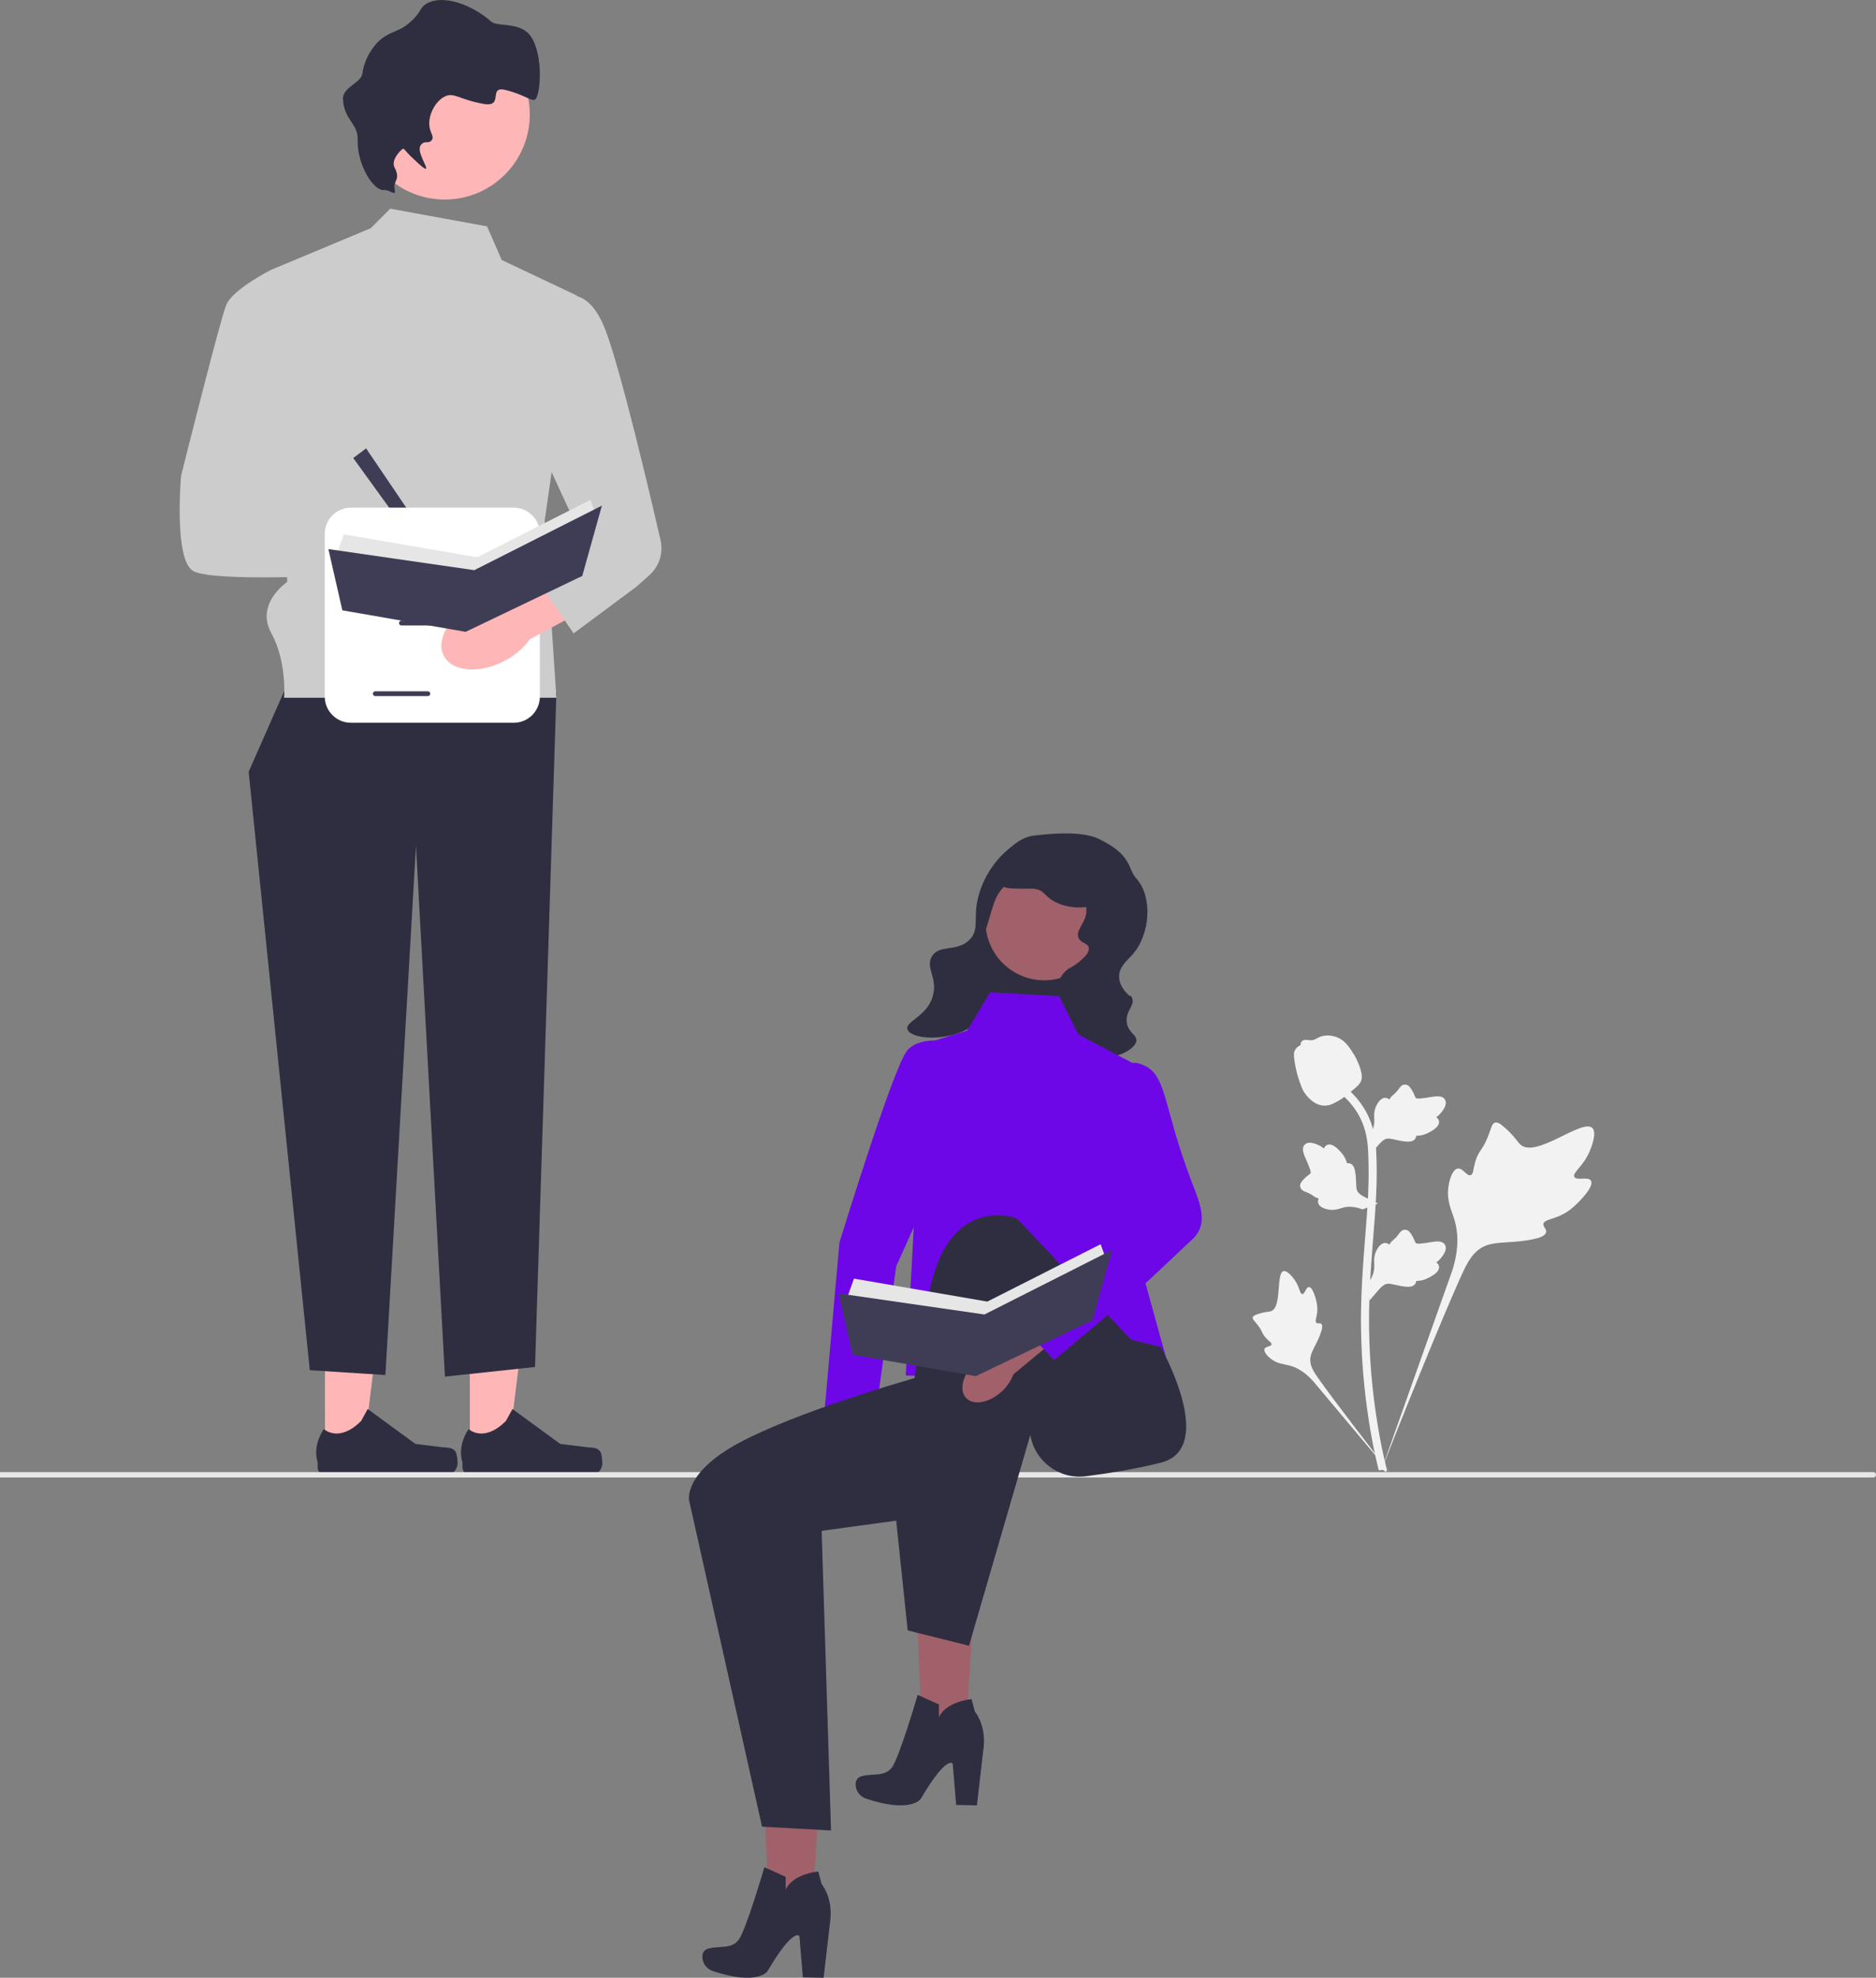 <svg xmlns="http://www.w3.org/2000/svg" width="583.04" height="614.684" viewBox="0 0 583.04 614.684" xmlns:xlink="http://www.w3.org/1999/xlink"><rect x="0" y="0" width="583.04" height="614.684" fill="#808080" stroke="none"/><g><polygon points="303.293 487.864 284.264 486.818 286.885 545.206 299.779 545.915 303.293 487.864" fill="#a0616a"/><path d="M285.197,526.746l6.613,3v4.005s1.584-4.638,10.138-5.668l1.03,3.881s3.326,3.802,2.772,10.692l-2.138,18.454-6.453-.135-1.07-12.835s-1.784-2.909-9.941,10.951c0,0-3.007,4.582-16.983-.071-1.921-.64-3.258-2.429-3.237-4.453,.011-1.117,.446-2.151,1.846-2.524,3.564-.95,7.049,.238,9.346-2.614s8.078-22.681,8.078-22.681l-0,0Z" fill="#2f2e41"/></g><g><polygon points="255.655 541.439 236.626 540.393 239.246 598.781 252.141 599.491 255.655 541.439" fill="#a0616a"/><path d="M237.558,580.322l6.613,3v4.005s1.584-4.638,10.138-5.668l1.03,3.881s3.326,3.802,2.772,10.692l-2.138,18.454-6.453-.135-1.07-12.835s-1.784-2.909-9.941,10.951c0,0-3.007,4.582-16.983-.071-1.921-.64-3.258-2.429-3.237-4.453,.011-1.117,.446-2.151,1.846-2.524,3.564-.95,7.049,.238,9.346-2.614s8.078-22.681,8.078-22.681l-0,0Z" fill="#2f2e41"/></g><g><path d="M494.453,366.964c-.844-1.424-4.497,.101-5.168-1.191-.669-1.287,2.724-3.249,4.663-7.73,.35-.808,2.553-5.9,.922-7.472-3.092-2.978-17.24,9.313-22.191,5.29-1.087-.883-1.846-2.645-5.134-5.506-1.308-1.138-2.099-1.652-2.865-1.461-1.086,.271-1.172,1.725-2.337,4.584-1.747,4.287-2.78,4.028-3.798,7.449-.756,2.539-.583,4.016-1.472,4.303-1.258,.407-2.416-2.286-4.011-2.045-1.627,.246-2.611,3.382-2.922,5.73-.583,4.406,1.035,7.313,1.932,10.371,.975,3.322,1.553,8.375-.698,15.528l-22.277,62.766c4.918-12.879,19.158-48.185,25.142-61.305,1.727-3.787,3.635-7.629,7.551-9.145,3.77-1.46,8.949-.588,15.55-2.179,.771-.186,2.911-.73,3.18-1.988,.223-1.04-1.036-1.621-.842-2.595,.259-1.307,2.734-1.323,5.775-2.831,2.144-1.063,3.48-2.328,4.629-3.415,.346-.328,5.495-5.262,4.371-7.157h-0Z" fill="#f2f2f2"/><path d="M406.808,400.006c-.942,.004-1.248,2.236-2.076,2.193-.825-.043-.808-2.275-2.448-4.519-.296-.405-2.159-2.955-3.401-2.608-2.354,.658-.404,11.148-3.806,12.418-.747,.279-1.831,.143-4.184,.931-.936,.314-1.417,.554-1.544,.985-.18,.611,.508,1.073,1.575,2.47,1.6,2.094,1.175,2.527,2.56,4.013,1.028,1.104,1.803,1.445,1.687,1.964-.163,.735-1.819,.526-2.161,1.379-.349,.87,.907,2.257,1.969,3.087,1.994,1.558,3.888,1.602,5.647,2.044,1.912,.48,4.559,1.654,7.42,4.823l24.378,29.044c-4.902-6.13-18.122-23.306-22.835-30.029-1.361-1.941-2.696-3.985-2.31-6.345,.371-2.272,2.293-4.562,3.417-8.261,.131-.432,.481-1.639-.058-2.134-.446-.409-1.095,.041-1.517-.335-.567-.504,.14-1.724,.277-3.651,.097-1.359-.138-2.38-.341-3.258-.061-.265-.997-4.215-2.251-4.21v0Z" fill="#f2f2f2"/><path d="M425.607,404.226l-.568-5.068,.259-.384c1.2-1.777,1.812-3.512,1.819-5.159,.001-.262-.011-.524-.023-.79-.049-1.057-.11-2.371,.575-3.903,.384-.854,1.463-2.831,3.086-2.587,.437,.061,.767,.262,1.018,.497,.037-.059,.075-.117,.115-.181,.505-.771,.905-1.101,1.291-1.419,.296-.245,.602-.497,1.082-1.094,.21-.262,.374-.492,.513-.685,.42-.585,.968-1.282,1.935-1.27,1.033,.049,1.574,.903,1.932,1.468,.64,1.008,.93,1.735,1.122,2.217,.07,.176,.149,.374,.19,.436,.333,.489,3.038,.032,4.057-.135,2.289-.382,4.27-.712,5.087,.732,.585,1.033,.151,2.398-1.33,4.168-.461,.551-.952,.969-1.388,1.297,.361,.215,.684,.546,.815,1.065h0c.308,1.228-.748,2.459-3.137,3.663-.593,.301-1.392,.702-2.512,.896-.527,.091-1.002,.113-1.408,.125-.009,.235-.064,.489-.207,.751-.42,.771-1.293,1.138-2.61,1.05-1.449-.076-2.642-.352-3.694-.595-.919-.21-1.711-.389-2.332-.347-1.153,.093-2.041,1.016-3.083,2.212l-2.603,3.042h-0Z" fill="#f2f2f2"/><path d="M428.241,374.05l-4.758,1.835-.437-.153c-2.023-.71-3.857-.862-5.452-.451-.254,.065-.504,.143-.759,.223-1.01,.315-2.266,.708-3.922,.434-.924-.155-3.11-.697-3.285-2.329-.052-.438,.059-.809,.222-1.111-.066-.021-.133-.042-.204-.065-.874-.293-1.295-.597-1.7-.889-.312-.224-.633-.456-1.332-.769-.307-.137-.571-.237-.793-.322-.672-.258-1.486-.611-1.719-1.549-.215-1.011,.474-1.751,.93-2.241,.813-.875,1.442-1.34,1.86-1.648,.153-.112,.324-.239,.373-.294,.389-.446-.74-2.947-1.159-3.891-.95-2.118-1.772-3.95-.582-5.106,.851-.828,2.282-.754,4.369,.229,.65,.307,1.179,.675,1.607,1.013,.117-.404,.354-.8,.823-1.058h0c1.11-.61,2.569,.099,4.339,2.105,.442,.498,1.033,1.169,1.504,2.203,.221,.487,.363,.941,.478,1.331,.229-.051,.49-.063,.779,.009,.852,.21,1.429,.962,1.678,2.258,.294,1.421,.329,2.645,.362,3.724,.03,.942,.058,1.753,.255,2.344,.382,1.091,1.5,1.717,2.922,2.421l3.603,1.746-0,0Z" fill="#f2f2f2"/><path d="M425.607,359.119l-.568-5.068,.259-.384c1.2-1.777,1.812-3.512,1.819-5.159,.001-.262-.011-.524-.023-.79-.049-1.057-.11-2.371,.575-3.903,.384-.854,1.463-2.831,3.086-2.587,.437,.061,.767,.262,1.018,.497,.037-.059,.075-.117,.115-.181,.505-.771,.905-1.101,1.291-1.419,.296-.245,.602-.497,1.082-1.094,.21-.262,.374-.492,.513-.685,.42-.585,.968-1.282,1.935-1.27,1.033,.049,1.574,.903,1.932,1.468,.64,1.008,.93,1.735,1.122,2.217,.07,.176,.149,.374,.19,.436,.333,.489,3.038,.032,4.057-.135,2.289-.382,4.27-.712,5.087,.732,.585,1.033,.151,2.398-1.33,4.168-.461,.551-.952,.969-1.388,1.297,.361,.215,.684,.546,.815,1.065h0c.308,1.228-.748,2.459-3.137,3.663-.593,.301-1.392,.702-2.512,.896-.527,.091-1.002,.113-1.408,.125-.009,.235-.064,.489-.207,.751-.42,.771-1.293,1.138-2.61,1.05-1.449-.076-2.642-.352-3.694-.595-.919-.21-1.711-.389-2.332-.347-1.153,.093-2.041,1.016-3.083,2.212l-2.603,3.042h-0Z" fill="#f2f2f2"/><path d="M430.793,457.497l-1.062-.666-.257-1.226,.257,1.226-1.238,.142c-.02-.115-.087-.379-.188-.793-.554-2.266-2.244-9.162-3.654-20.023-.984-7.581-1.541-15.376-1.656-23.17-.115-7.807,.255-13.717,.551-18.467,.224-3.583,.496-6.994,.762-10.317,.71-8.878,1.379-17.265,.881-26.55-.11-2.073-.341-6.387-2.862-10.978-1.462-2.663-3.476-5.027-5.987-7.023l1.561-1.963c2.771,2.207,5,4.826,6.623,7.782,2.795,5.09,3.047,9.791,3.168,12.05,.507,9.449-.17,17.916-.887,26.88-.264,3.311-.536,6.708-.759,10.276-.294,4.706-.66,10.565-.546,18.271,.113,7.701,.663,15.4,1.634,22.886,1.392,10.724,3.058,17.517,3.605,19.749,.291,1.192,.352,1.441,.054,1.914v-0Z" fill="#f2f2f2"/><path d="M411.744,343.634c-.103,0-.207-.002-.312-.01-2.134-.115-4.11-1.392-5.875-3.796-.827-1.131-1.251-2.42-2.095-4.992-.131-.396-.767-2.408-1.154-5.176-.253-1.808-.221-2.565,.137-3.233,.398-.744,1.041-1.263,1.766-1.613-.032-.24-.006-.487,.098-.739,.427-1.045,1.563-.908,2.177-.842,.311,.039,.699,.091,1.117,.069,.658-.032,1.012-.228,1.548-.521,.513-.281,1.15-.631,2.096-.825,1.865-.389,3.427,.14,3.942,.313,2.71,.903,4.046,3.01,5.593,5.45,.308,.489,1.367,2.271,2.065,4.713,.504,1.762,.433,2.545,.281,3.128-.308,1.197-1.036,1.882-2.885,3.394-1.931,1.583-2.9,2.376-3.732,2.858-1.937,1.118-3.153,1.821-4.768,1.821v0Z" fill="#f2f2f2"/></g><g><polygon points="146.014 451.571 157.873 451.57 163.514 405.827 146.011 405.828 146.014 451.571" fill="#ffb6b6"/><path d="M186.644,451.302h0c.369,.622,.564,2.629,.564,3.352h0c0,2.223-1.802,4.025-4.025,4.025h-36.726c-1.516,0-2.746-1.229-2.746-2.746v-1.529s-1.817-4.596,1.924-10.26c0,0,4.649,4.435,11.596-2.512l2.049-3.711,14.829,10.845,8.219,1.012c1.798,.221,3.392-.034,4.317,1.523h0Z" fill="#2f2e41"/></g><g><polygon points="101.014 451.571 112.873 451.57 118.514 405.827 101.011 405.828 101.014 451.571" fill="#ffb6b6"/><path d="M141.644,451.302h0c.369,.622,.564,2.629,.564,3.352h0c0,2.223-1.802,4.025-4.025,4.025h-36.726c-1.516,0-2.746-1.229-2.746-2.746v-1.529s-1.817-4.596,1.924-10.26c0,0,4.649,4.435,11.596-2.512l2.049-3.711,14.829,10.845,8.219,1.012c1.798,.221,3.392-.034,4.317,1.523h0Z" fill="#2f2e41"/></g><polygon points="92.28 205.856 77.28 239.856 96.28 425.856 119.78 427.356 129.28 262.856 138.28 427.856 166.28 424.856 172.922 215.395 92.28 205.856" fill="#2f2e41"/><path d="M151.378,70.356l-30.098-5.5-6.079,6.079-30.921,12.921,5,97s-10,6.661-5,15.831,4,20.169,4,20.169h84.642l-3.642-55,10-70-23.366-11.062-4.535-10.438h-0Z" fill="#ccc"/><path id="b-877" d="M129.563,183.364c8.551,2.041,16.535-.716,17.834-6.158,1.298-5.442-4.581-11.507-13.135-13.548-3.406-.862-6.969-.896-10.39-.099l-36.34-8.191-3.481,17.135,36.194,6.256c2.694,2.257,5.889,3.836,9.318,4.605l0,0Z" fill="#ffb6b6"/><path d="M90.28,88.856l-6-5s-12,6-14,11-14,53-14,53c0,0-2.354,26.306,3.823,29.653s45.177,1.347,45.177,1.347l3-20-16-6-2-64Z" fill="#ccc"/><circle cx="138.219" cy="35.584" r="26.433" fill="#ffb6b6"/><path d="M119.26,59.05c-3.167,.283-8.336-7.818-8.106-15.663,.148-5.047-4.234-6.039-4.559-12.548-.19-3.793,5.636-4.975,6.036-8.017,.725-5.512,4.281-9.22,4.725-9.671,3.832-3.892,6.537-2.627,11.043-7.137,2.713-2.716,2.018-3.46,3.845-4.664,5.274-3.476,14.749,.291,20.416,5.367,1.961,1.756,9.27-.163,12.463,4.796,3.762,5.843,2.888,17.759,1.275,19.332-.98,.955-3.218-1.379-9.284-2.877-5.616-1.387-.318,5.472-6.811,4.321-7.677-1.361-9.181-3.697-12.056-2.296-3.039,1.481-5.414,6.067-4.725,9.671,.342,1.789,1.334,2.786,.775,3.696-1.021,1.661-2.193,.032-3.502,1.699-1.523,1.938,2.262,6.912,1.549,7.392-.144,.097-.578,.084-4.664-3.845-1.631-1.569-2.11-2.532-2.429-2.385-.517,.239-3.903,3.394-2.61,5.886,2.012,3.877-.563,3.998,0,6.608,.581,2.693-1.369,.156-3.382,.336h0Z" fill="#2f2e41"/><polygon points="113.78 139.356 109.78 142.356 130.78 171.356 134.78 170.356 113.78 139.356" fill="#3f3d56"/><g><path d="M167.78,165.902v50.614c0,4.476-3.641,8.117-8.117,8.117h-50.614c-4.476,0-8.117-3.641-8.117-8.117v-50.614c0-4.476,3.641-8.117,8.117-8.117h50.614c4.476,0,8.117,3.641,8.117,8.117Z" fill="#fff"/><g><path d="M141.093,178.457h-16.34c-.412,0-.747-.335-.747-.747s.335-.747,.747-.747h16.34c.412,0,.747,.335,.747,.747s-.335,.747-.747,.747Z" fill="#3f3d56"/><path d="M141.093,194.387h-16.34c-.412,0-.747-.335-.747-.747s.335-.747,.747-.747h16.34c.412,0,.747,.335,.747,.747s-.335,.747-.747,.747Z" fill="#3f3d56"/><path d="M132.975,216.352h-16.34c-.412,0-.747-.335-.747-.747s.335-.747,.747-.747h16.34c.412,0,.747,.335,.747,.747s-.335,.747-.747,.747Z" fill="#3f3d56"/><path d="M149.861,186.427h-33.877c-.412,0-.747-.335-.747-.747s.335-.747,.747-.747h33.877c.412,0,.747,.335,.747,.747s-.335,.747-.747,.747Z" fill="#3f3d56"/></g></g><path id="c-878" d="M147.359,187.479c-7.794,4.068-12.012,11.386-9.422,16.346s11.005,5.681,18.801,1.611c3.136-1.583,5.848-3.894,7.908-6.74l32.804-17.652-8.612-15.217-31.424,19.018c-3.514,.063-6.962,.967-10.054,2.636Z" fill="#ffb6b6"/><path d="M173.28,92.856s9-6,15,10c4.734,12.623,13.513,49.83,17.008,64.975,.928,4.02-.415,8.22-3.499,10.962l-4.009,3.564-19.5,14.5-13.295-19.347,16.148-9.736-18.415-39.949,10.563-34.969-0-0Z" fill="#ccc"/><path d="M583.04,458.358h0c0,.464-.376,.84-.84,.84H0v-1.68H582.2c.464,0,.84,.376,.84,.84Z" fill="#e6e6e6"/><path id="d-879" d="M267.575,453.8c.211-2.11-.086-4.239-.867-6.211l3.294-21.914-10.473-1.262-2.213,22.366c-1.107,1.808-1.764,3.855-1.917,5.969-.456,5.286,1.899,9.805,5.262,10.095s6.459-3.758,6.914-9.042l0,0Z" fill="#a0616a"/><path d="M297.887,324.332l-8.644,45.413-10.72,23.823-6.385,45.937-16.405,4.964,5.145-58.249s16.569-54.122,21.012-59.633c4.442-5.511,15.998-2.256,15.998-2.256h-0Z" fill="#6d07e8"/><g><rect x="301.153" y="284.711" width="35.514" height="37.451" transform="translate(-64.669 519.41) rotate(-72.957)" fill="#2f2e41"/><circle cx="324.542" cy="286.416" r="18.26" fill="#a0616a"/><path d="M341.463,260.711c-5.622-2.723-16.256-1.446-20.058-1.027-3.396,.375-5.751,2.344-8.066,4.281-5.255,4.396-7.56,9.752-8.296,11.64-3.476,8.921-.053,12.673-3.686,16.43-3.892,4.025-9.35,1.299-11.72,5.187-2.154,3.532,1.84,6.617,.298,12.248-1.78,6.498-8.614,7.926-7.917,10.405,.774,2.751,10.011,3.908,17.376,.599,.993-.446,9.725-4.5,10.148-11.072,.271-4.215-3.186-4.65-4.141-10.725-.664-4.223,.409-7.81,2.122-13.532,1.194-3.987,1.79-5.981,3.078-7.836,.621-.895,6.467-9.036,15.136-7.517,7.642,1.339,12.778,9.362,11.789,14.42-.585,2.987-3.364,5.237-2.271,7.408,.806,1.601,2.877,1.489,3.136,2.988,.243,1.407-1.35,2.848-2.559,3.943-1.529,1.384-2.9,2.042-3.416,2.33-3.677,2.049-5.04,8.164-5.02,11.969,.031,5.679,3.179,12.665,9.558,15.087,7.164,2.72,15.901-1.266,16.231-4.479,.192-1.866-2.556-2.45-2.997-5.646-.497-3.605,2.656-5.362,1.654-7.597-.908-2.025,.415,.865-2.091-1.992-.306-.349-1.923-2.253-1.951-4.65-.037-3.122,2.643-5.182,4.123-6.84,5.539-6.207,6.413-17.918,1.28-23.64-2.913-3.248-1.11-7.231-11.739-12.378h0Z" fill="#2f2e41"/><path d="M344.14,278.415c1.651-3.743-2.716-8.505-3.285-9.111-4.26-4.535-10.378-4.7-13.393-4.781-2.639-.071-8.296-.223-12.577,3.574-2.315,2.053-4.475,5.482-3.506,7.03,.593,.947,2.31,.993,5.745,1.086,3.089,.083,4.207-.324,5.935,.469,1.276,.585,1.591,1.231,2.708,2.181,3.022,2.57,6.737,2.962,7.836,3.078,2.596,.274,8.911,.16,10.535-3.524h0Z" fill="#2f2e41"/></g><polygon points="300.559 320.312 285.074 325.077 286.265 339.371 281.501 427.515 361.307 429.898 362.326 421.694 354.16 392.152 357.734 333.415 335.102 321.504 329.146 309.592 307.706 308.401 300.559 320.312" fill="#6d07e8"/><path d="M335.698,412.626l-54.793,16.676s-33.093,9.469-50.96,18.998c-17.867,9.529-15.744,18.176-15.744,18.176l22.632,101.247,21.441,1.191-2.908-93.134,23.157-3.157,3.573,34.102,19.058,4.765,19.058-65.513h0c1.369,8.213,8.972,13.882,17.232,12.836,6.899-.874,15.319-2.212,23.267-4.198,17.867-4.464,0-36.034,0-36.034l-25.014-5.956Z" fill="#2f2e41"/><path d="M279.118,463.25s3.573-28.587,9.529-60.748c5.956-32.161,27.396-23.823,27.396-23.823l38.117,40.499-30.97,20.249-44.072,23.823Z" fill="#2f2e41"/><path id="e-880" d="M311.446,432.364c1.564-1.431,2.763-3.217,3.495-5.206l17.067-14.135-6.963-7.924-16.563,15.192c-2.03,.609-3.885,1.696-5.409,3.17-3.865,3.635-5.122,8.574-2.81,11.032s7.319,1.506,11.182-2.128h-0Z" fill="#a0616a"/><path d="M325.62,353.655l13.632,26.555-23.404,30.18,11.78,12.332,29.283-24.69,13.736-12.937c4.982-4.692,2.39-10.878-.079-17.261-9.857-25.486-7.475-35.015-17.004-37.397-7.752-1.938-27.945,23.218-27.945,23.218l-0,0Z" fill="#6d07e8"/><g><polygon points="263.174 403.638 265.403 397.398 306.851 404.529 342.059 386.702 343.842 391.604 305.514 414.334 263.174 403.638" fill="#e6e6e6"/><polygon points="345.625 388.484 305.959 408.54 260.623 401.989 264.957 421.019 303.285 427.704 339.521 410.341 345.625 388.484" fill="#3f3d56"/></g><g><polygon points="104.611 172.303 106.84 166.064 148.288 173.195 183.496 155.367 185.279 160.27 146.951 183 104.611 172.303" fill="#e6e6e6"/><polygon points="187.062 157.15 147.396 177.206 102.06 170.654 106.394 189.685 144.722 196.37 180.958 179.007 187.062 157.15" fill="#3f3d56"/></g></svg>